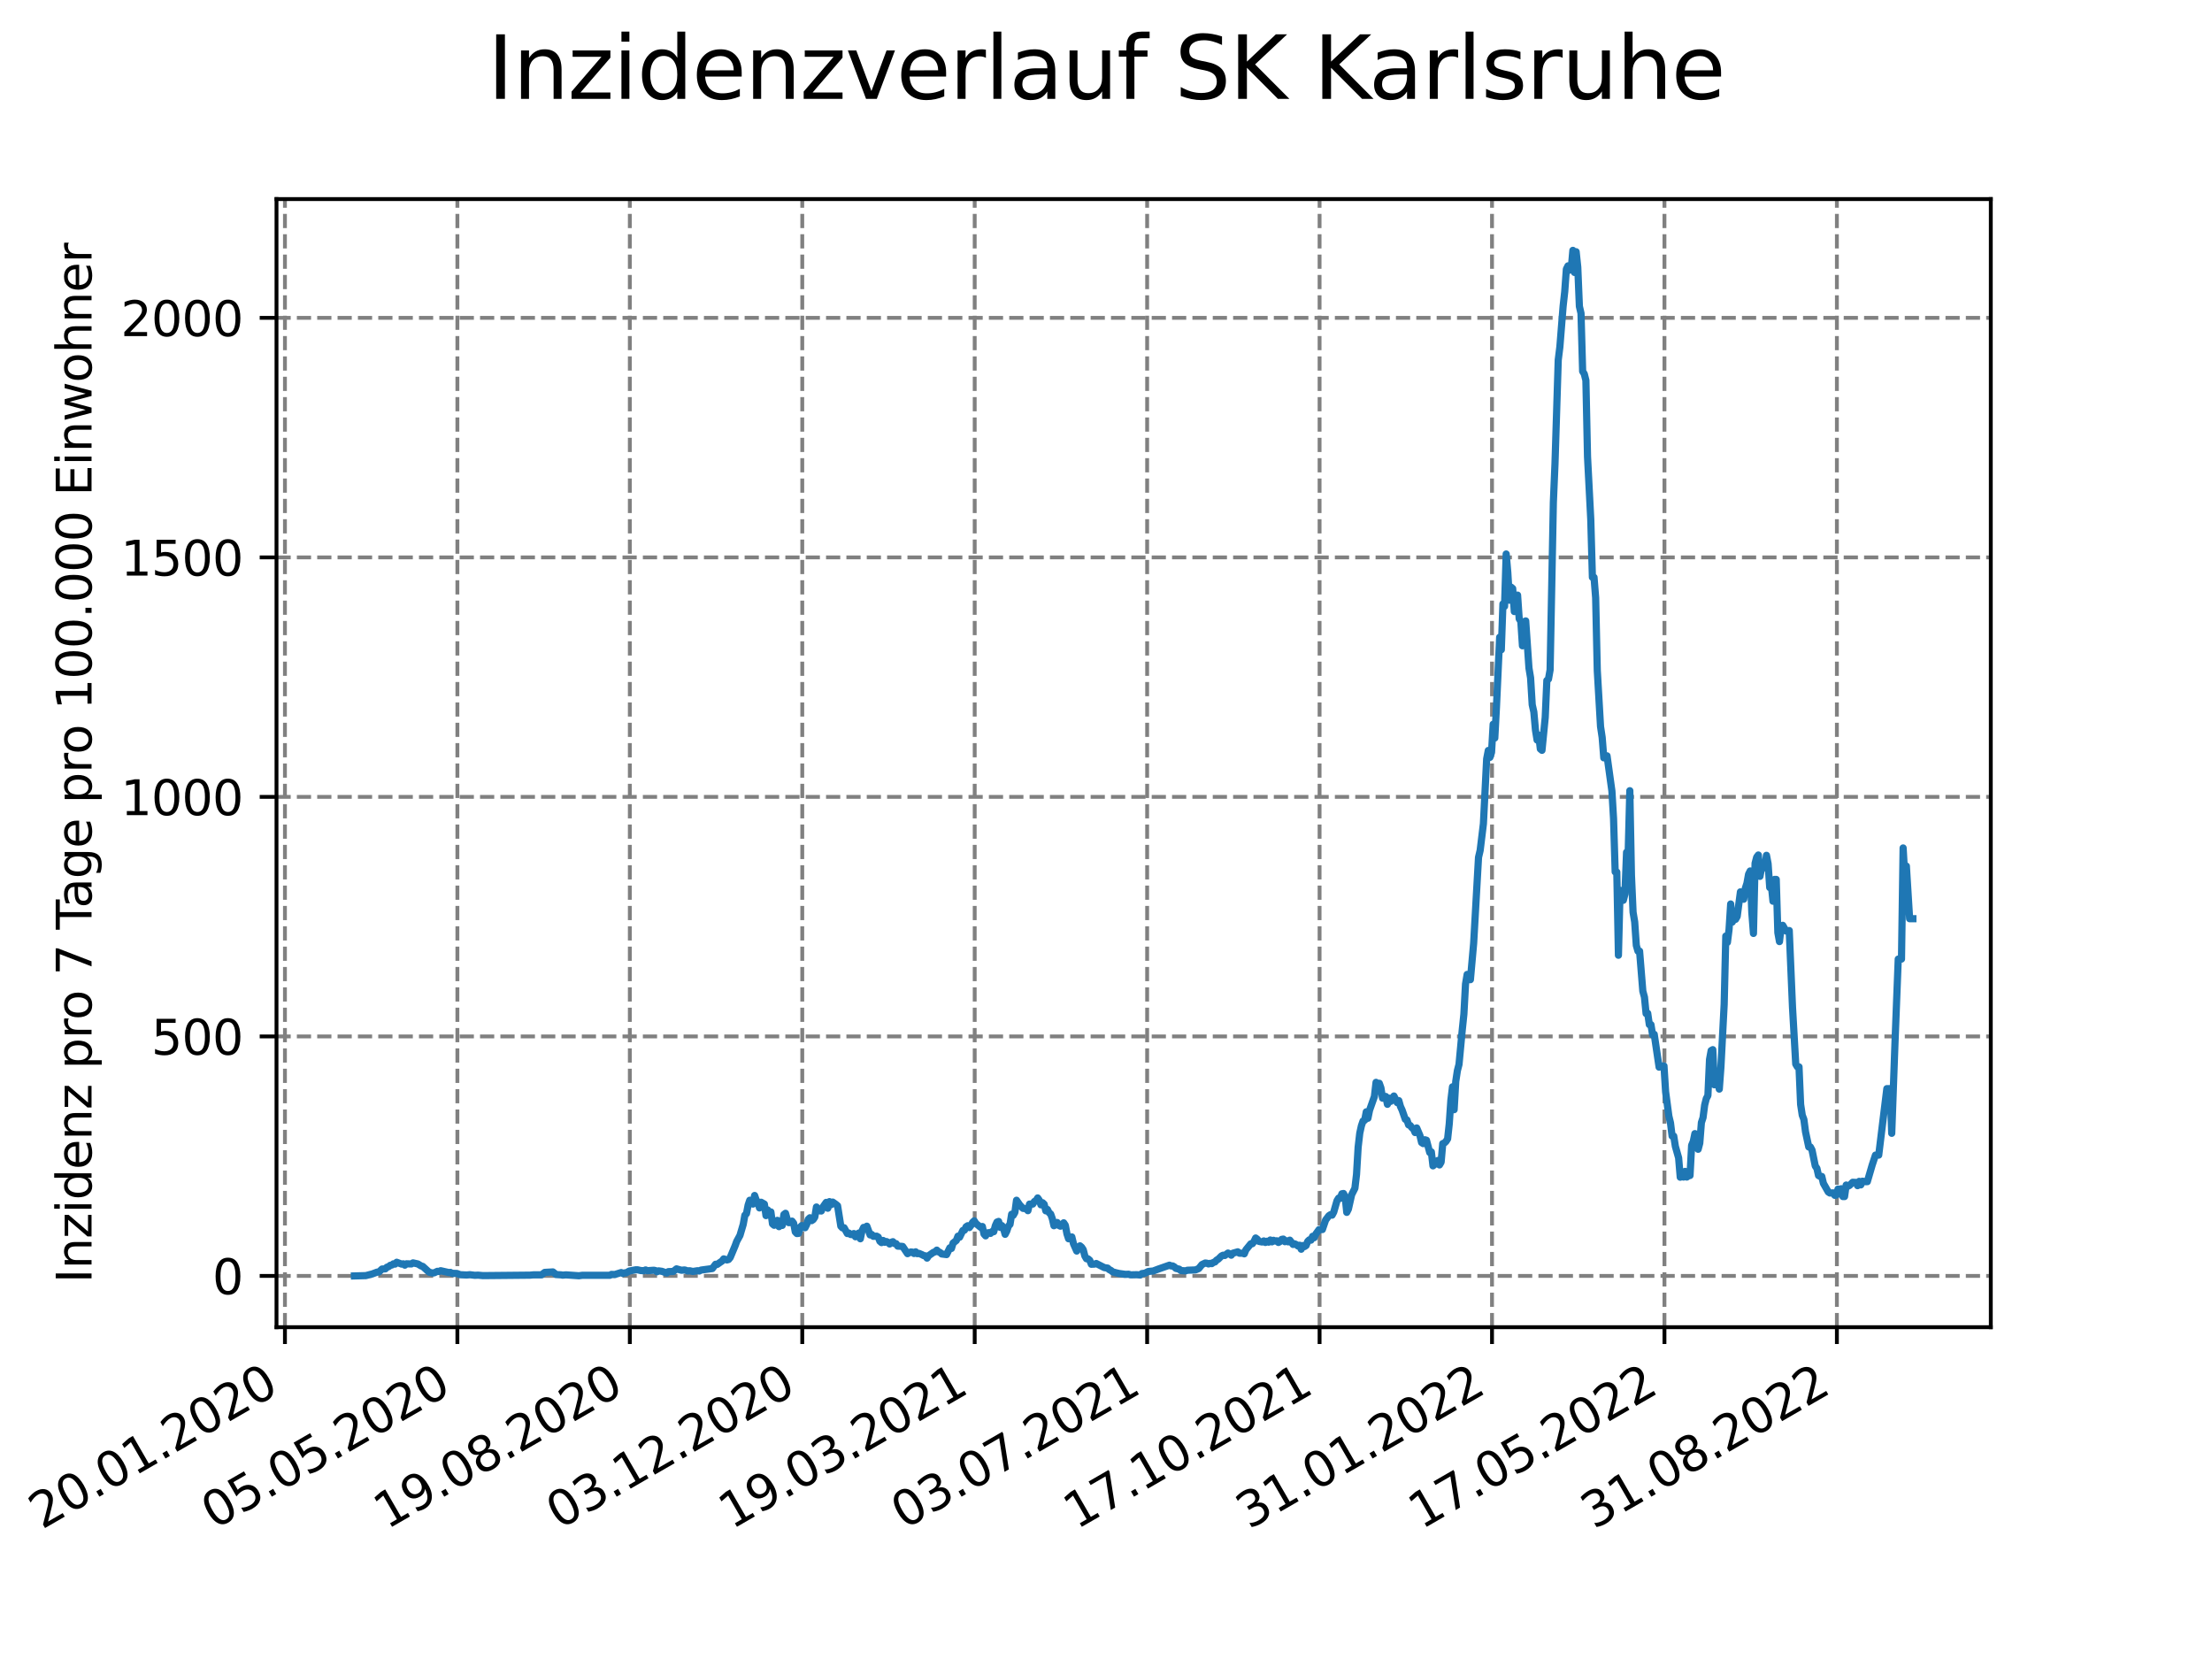 <?xml version="1.0" encoding="utf-8" standalone="no"?>
<!DOCTYPE svg PUBLIC "-//W3C//DTD SVG 1.1//EN"
  "http://www.w3.org/Graphics/SVG/1.1/DTD/svg11.dtd">
<svg xmlns:xlink="http://www.w3.org/1999/xlink" width="460.8pt" height="345.6pt" viewBox="0 0 460.8 345.6" xmlns="http://www.w3.org/2000/svg" version="1.1">
 <defs>
  <style type="text/css">*{stroke-linejoin: round; stroke-linecap: butt}</style>
 </defs>
 <g id="figure_1">
  <g id="patch_1">
   <path d="M 0 345.6 
L 460.8 345.6 
L 460.8 0 
L 0 0 
z
" style="fill: #ffffff"/>
  </g>
  <g id="axes_1">
   <g id="patch_2">
    <path d="M 57.6 276.48 
L 414.72 276.48 
L 414.72 41.472 
L 57.6 41.472 
z
" style="fill: #ffffff"/>
   </g>
   <g id="matplotlib.axis_1">
    <g id="xtick_1">
     <g id="line2d_1">
      <path d="M 59.359 276.48 
L 59.359 41.472 
" clip-path="url(#p38175cec5a)" style="fill: none; stroke-dasharray: 2.96,1.28; stroke-dashoffset: 0; stroke: #808080; stroke-width: 0.8"/>
     </g>
     <g id="line2d_2">
      <defs>
       <path id="mb3b20ec789" d="M 0 0 
L 0 3.5 
" style="stroke: #000000; stroke-width: 0.8"/>
      </defs>
      <g>
       <use xlink:href="#mb3b20ec789" x="59.359" y="276.48" style="stroke: #000000; stroke-width: 0.8"/>
      </g>
     </g>
     <g id="text_1">
      <!-- 20.01.2020 -->
      <g transform="translate(8.734 318.689) rotate(-30) scale(0.1 -0.1)">
       <defs>
        <path id="DejaVuSans-32" d="M 1228 531 
L 3431 531 
L 3431 0 
L 469 0 
L 469 531 
Q 828 903 1448 1529 
Q 2069 2156 2228 2338 
Q 2531 2678 2651 2914 
Q 2772 3150 2772 3378 
Q 2772 3750 2511 3984 
Q 2250 4219 1831 4219 
Q 1534 4219 1204 4116 
Q 875 4013 500 3803 
L 500 4441 
Q 881 4594 1212 4672 
Q 1544 4750 1819 4750 
Q 2544 4750 2975 4387 
Q 3406 4025 3406 3419 
Q 3406 3131 3298 2873 
Q 3191 2616 2906 2266 
Q 2828 2175 2409 1742 
Q 1991 1309 1228 531 
z
" transform="scale(0.016)"/>
        <path id="DejaVuSans-30" d="M 2034 4250 
Q 1547 4250 1301 3770 
Q 1056 3291 1056 2328 
Q 1056 1369 1301 889 
Q 1547 409 2034 409 
Q 2525 409 2770 889 
Q 3016 1369 3016 2328 
Q 3016 3291 2770 3770 
Q 2525 4250 2034 4250 
z
M 2034 4750 
Q 2819 4750 3233 4129 
Q 3647 3509 3647 2328 
Q 3647 1150 3233 529 
Q 2819 -91 2034 -91 
Q 1250 -91 836 529 
Q 422 1150 422 2328 
Q 422 3509 836 4129 
Q 1250 4750 2034 4750 
z
" transform="scale(0.016)"/>
        <path id="DejaVuSans-2e" d="M 684 794 
L 1344 794 
L 1344 0 
L 684 0 
L 684 794 
z
" transform="scale(0.016)"/>
        <path id="DejaVuSans-31" d="M 794 531 
L 1825 531 
L 1825 4091 
L 703 3866 
L 703 4441 
L 1819 4666 
L 2450 4666 
L 2450 531 
L 3481 531 
L 3481 0 
L 794 0 
L 794 531 
z
" transform="scale(0.016)"/>
       </defs>
       <use xlink:href="#DejaVuSans-32"/>
       <use xlink:href="#DejaVuSans-30" x="63.623"/>
       <use xlink:href="#DejaVuSans-2e" x="127.246"/>
       <use xlink:href="#DejaVuSans-30" x="159.033"/>
       <use xlink:href="#DejaVuSans-31" x="222.656"/>
       <use xlink:href="#DejaVuSans-2e" x="286.279"/>
       <use xlink:href="#DejaVuSans-32" x="318.066"/>
       <use xlink:href="#DejaVuSans-30" x="381.689"/>
       <use xlink:href="#DejaVuSans-32" x="445.312"/>
       <use xlink:href="#DejaVuSans-30" x="508.936"/>
      </g>
     </g>
    </g>
    <g id="xtick_2">
     <g id="line2d_3">
      <path d="M 95.282 276.48 
L 95.282 41.472 
" clip-path="url(#p38175cec5a)" style="fill: none; stroke-dasharray: 2.96,1.28; stroke-dashoffset: 0; stroke: #808080; stroke-width: 0.8"/>
     </g>
     <g id="line2d_4">
      <g>
       <use xlink:href="#mb3b20ec789" x="95.282" y="276.48" style="stroke: #000000; stroke-width: 0.8"/>
      </g>
     </g>
     <g id="text_2">
      <!-- 05.05.2020 -->
      <g transform="translate(44.656 318.689) rotate(-30) scale(0.1 -0.1)">
       <defs>
        <path id="DejaVuSans-35" d="M 691 4666 
L 3169 4666 
L 3169 4134 
L 1269 4134 
L 1269 2991 
Q 1406 3038 1543 3061 
Q 1681 3084 1819 3084 
Q 2600 3084 3056 2656 
Q 3513 2228 3513 1497 
Q 3513 744 3044 326 
Q 2575 -91 1722 -91 
Q 1428 -91 1123 -41 
Q 819 9 494 109 
L 494 744 
Q 775 591 1075 516 
Q 1375 441 1709 441 
Q 2250 441 2565 725 
Q 2881 1009 2881 1497 
Q 2881 1984 2565 2268 
Q 2250 2553 1709 2553 
Q 1456 2553 1204 2497 
Q 953 2441 691 2322 
L 691 4666 
z
" transform="scale(0.016)"/>
       </defs>
       <use xlink:href="#DejaVuSans-30"/>
       <use xlink:href="#DejaVuSans-35" x="63.623"/>
       <use xlink:href="#DejaVuSans-2e" x="127.246"/>
       <use xlink:href="#DejaVuSans-30" x="159.033"/>
       <use xlink:href="#DejaVuSans-35" x="222.656"/>
       <use xlink:href="#DejaVuSans-2e" x="286.279"/>
       <use xlink:href="#DejaVuSans-32" x="318.066"/>
       <use xlink:href="#DejaVuSans-30" x="381.689"/>
       <use xlink:href="#DejaVuSans-32" x="445.312"/>
       <use xlink:href="#DejaVuSans-30" x="508.936"/>
      </g>
     </g>
    </g>
    <g id="xtick_3">
     <g id="line2d_5">
      <path d="M 131.204 276.48 
L 131.204 41.472 
" clip-path="url(#p38175cec5a)" style="fill: none; stroke-dasharray: 2.96,1.28; stroke-dashoffset: 0; stroke: #808080; stroke-width: 0.8"/>
     </g>
     <g id="line2d_6">
      <g>
       <use xlink:href="#mb3b20ec789" x="131.204" y="276.48" style="stroke: #000000; stroke-width: 0.8"/>
      </g>
     </g>
     <g id="text_3">
      <!-- 19.08.2020 -->
      <g transform="translate(80.578 318.689) rotate(-30) scale(0.1 -0.1)">
       <defs>
        <path id="DejaVuSans-39" d="M 703 97 
L 703 672 
Q 941 559 1184 500 
Q 1428 441 1663 441 
Q 2288 441 2617 861 
Q 2947 1281 2994 2138 
Q 2813 1869 2534 1725 
Q 2256 1581 1919 1581 
Q 1219 1581 811 2004 
Q 403 2428 403 3163 
Q 403 3881 828 4315 
Q 1253 4750 1959 4750 
Q 2769 4750 3195 4129 
Q 3622 3509 3622 2328 
Q 3622 1225 3098 567 
Q 2575 -91 1691 -91 
Q 1453 -91 1209 -44 
Q 966 3 703 97 
z
M 1959 2075 
Q 2384 2075 2632 2365 
Q 2881 2656 2881 3163 
Q 2881 3666 2632 3958 
Q 2384 4250 1959 4250 
Q 1534 4250 1286 3958 
Q 1038 3666 1038 3163 
Q 1038 2656 1286 2365 
Q 1534 2075 1959 2075 
z
" transform="scale(0.016)"/>
        <path id="DejaVuSans-38" d="M 2034 2216 
Q 1584 2216 1326 1975 
Q 1069 1734 1069 1313 
Q 1069 891 1326 650 
Q 1584 409 2034 409 
Q 2484 409 2743 651 
Q 3003 894 3003 1313 
Q 3003 1734 2745 1975 
Q 2488 2216 2034 2216 
z
M 1403 2484 
Q 997 2584 770 2862 
Q 544 3141 544 3541 
Q 544 4100 942 4425 
Q 1341 4750 2034 4750 
Q 2731 4750 3128 4425 
Q 3525 4100 3525 3541 
Q 3525 3141 3298 2862 
Q 3072 2584 2669 2484 
Q 3125 2378 3379 2068 
Q 3634 1759 3634 1313 
Q 3634 634 3220 271 
Q 2806 -91 2034 -91 
Q 1263 -91 848 271 
Q 434 634 434 1313 
Q 434 1759 690 2068 
Q 947 2378 1403 2484 
z
M 1172 3481 
Q 1172 3119 1398 2916 
Q 1625 2713 2034 2713 
Q 2441 2713 2670 2916 
Q 2900 3119 2900 3481 
Q 2900 3844 2670 4047 
Q 2441 4250 2034 4250 
Q 1625 4250 1398 4047 
Q 1172 3844 1172 3481 
z
" transform="scale(0.016)"/>
       </defs>
       <use xlink:href="#DejaVuSans-31"/>
       <use xlink:href="#DejaVuSans-39" x="63.623"/>
       <use xlink:href="#DejaVuSans-2e" x="127.246"/>
       <use xlink:href="#DejaVuSans-30" x="159.033"/>
       <use xlink:href="#DejaVuSans-38" x="222.656"/>
       <use xlink:href="#DejaVuSans-2e" x="286.279"/>
       <use xlink:href="#DejaVuSans-32" x="318.066"/>
       <use xlink:href="#DejaVuSans-30" x="381.689"/>
       <use xlink:href="#DejaVuSans-32" x="445.312"/>
       <use xlink:href="#DejaVuSans-30" x="508.936"/>
      </g>
     </g>
    </g>
    <g id="xtick_4">
     <g id="line2d_7">
      <path d="M 167.126 276.48 
L 167.126 41.472 
" clip-path="url(#p38175cec5a)" style="fill: none; stroke-dasharray: 2.96,1.28; stroke-dashoffset: 0; stroke: #808080; stroke-width: 0.8"/>
     </g>
     <g id="line2d_8">
      <g>
       <use xlink:href="#mb3b20ec789" x="167.126" y="276.48" style="stroke: #000000; stroke-width: 0.8"/>
      </g>
     </g>
     <g id="text_4">
      <!-- 03.12.2020 -->
      <g transform="translate(116.501 318.689) rotate(-30) scale(0.1 -0.1)">
       <defs>
        <path id="DejaVuSans-33" d="M 2597 2516 
Q 3050 2419 3304 2112 
Q 3559 1806 3559 1356 
Q 3559 666 3084 287 
Q 2609 -91 1734 -91 
Q 1441 -91 1130 -33 
Q 819 25 488 141 
L 488 750 
Q 750 597 1062 519 
Q 1375 441 1716 441 
Q 2309 441 2620 675 
Q 2931 909 2931 1356 
Q 2931 1769 2642 2001 
Q 2353 2234 1838 2234 
L 1294 2234 
L 1294 2753 
L 1863 2753 
Q 2328 2753 2575 2939 
Q 2822 3125 2822 3475 
Q 2822 3834 2567 4026 
Q 2313 4219 1838 4219 
Q 1578 4219 1281 4162 
Q 984 4106 628 3988 
L 628 4550 
Q 988 4650 1302 4700 
Q 1616 4750 1894 4750 
Q 2613 4750 3031 4423 
Q 3450 4097 3450 3541 
Q 3450 3153 3228 2886 
Q 3006 2619 2597 2516 
z
" transform="scale(0.016)"/>
       </defs>
       <use xlink:href="#DejaVuSans-30"/>
       <use xlink:href="#DejaVuSans-33" x="63.623"/>
       <use xlink:href="#DejaVuSans-2e" x="127.246"/>
       <use xlink:href="#DejaVuSans-31" x="159.033"/>
       <use xlink:href="#DejaVuSans-32" x="222.656"/>
       <use xlink:href="#DejaVuSans-2e" x="286.279"/>
       <use xlink:href="#DejaVuSans-32" x="318.066"/>
       <use xlink:href="#DejaVuSans-30" x="381.689"/>
       <use xlink:href="#DejaVuSans-32" x="445.312"/>
       <use xlink:href="#DejaVuSans-30" x="508.936"/>
      </g>
     </g>
    </g>
    <g id="xtick_5">
     <g id="line2d_9">
      <path d="M 203.048 276.48 
L 203.048 41.472 
" clip-path="url(#p38175cec5a)" style="fill: none; stroke-dasharray: 2.96,1.28; stroke-dashoffset: 0; stroke: #808080; stroke-width: 0.8"/>
     </g>
     <g id="line2d_10">
      <g>
       <use xlink:href="#mb3b20ec789" x="203.048" y="276.48" style="stroke: #000000; stroke-width: 0.8"/>
      </g>
     </g>
     <g id="text_5">
      <!-- 19.03.2021 -->
      <g transform="translate(152.423 318.689) rotate(-30) scale(0.1 -0.1)">
       <use xlink:href="#DejaVuSans-31"/>
       <use xlink:href="#DejaVuSans-39" x="63.623"/>
       <use xlink:href="#DejaVuSans-2e" x="127.246"/>
       <use xlink:href="#DejaVuSans-30" x="159.033"/>
       <use xlink:href="#DejaVuSans-33" x="222.656"/>
       <use xlink:href="#DejaVuSans-2e" x="286.279"/>
       <use xlink:href="#DejaVuSans-32" x="318.066"/>
       <use xlink:href="#DejaVuSans-30" x="381.689"/>
       <use xlink:href="#DejaVuSans-32" x="445.312"/>
       <use xlink:href="#DejaVuSans-31" x="508.936"/>
      </g>
     </g>
    </g>
    <g id="xtick_6">
     <g id="line2d_11">
      <path d="M 238.97 276.48 
L 238.97 41.472 
" clip-path="url(#p38175cec5a)" style="fill: none; stroke-dasharray: 2.96,1.28; stroke-dashoffset: 0; stroke: #808080; stroke-width: 0.8"/>
     </g>
     <g id="line2d_12">
      <g>
       <use xlink:href="#mb3b20ec789" x="238.97" y="276.48" style="stroke: #000000; stroke-width: 0.8"/>
      </g>
     </g>
     <g id="text_6">
      <!-- 03.07.2021 -->
      <g transform="translate(188.345 318.689) rotate(-30) scale(0.1 -0.1)">
       <defs>
        <path id="DejaVuSans-37" d="M 525 4666 
L 3525 4666 
L 3525 4397 
L 1831 0 
L 1172 0 
L 2766 4134 
L 525 4134 
L 525 4666 
z
" transform="scale(0.016)"/>
       </defs>
       <use xlink:href="#DejaVuSans-30"/>
       <use xlink:href="#DejaVuSans-33" x="63.623"/>
       <use xlink:href="#DejaVuSans-2e" x="127.246"/>
       <use xlink:href="#DejaVuSans-30" x="159.033"/>
       <use xlink:href="#DejaVuSans-37" x="222.656"/>
       <use xlink:href="#DejaVuSans-2e" x="286.279"/>
       <use xlink:href="#DejaVuSans-32" x="318.066"/>
       <use xlink:href="#DejaVuSans-30" x="381.689"/>
       <use xlink:href="#DejaVuSans-32" x="445.312"/>
       <use xlink:href="#DejaVuSans-31" x="508.936"/>
      </g>
     </g>
    </g>
    <g id="xtick_7">
     <g id="line2d_13">
      <path d="M 274.892 276.48 
L 274.892 41.472 
" clip-path="url(#p38175cec5a)" style="fill: none; stroke-dasharray: 2.96,1.28; stroke-dashoffset: 0; stroke: #808080; stroke-width: 0.8"/>
     </g>
     <g id="line2d_14">
      <g>
       <use xlink:href="#mb3b20ec789" x="274.892" y="276.48" style="stroke: #000000; stroke-width: 0.8"/>
      </g>
     </g>
     <g id="text_7">
      <!-- 17.10.2021 -->
      <g transform="translate(224.267 318.689) rotate(-30) scale(0.1 -0.1)">
       <use xlink:href="#DejaVuSans-31"/>
       <use xlink:href="#DejaVuSans-37" x="63.623"/>
       <use xlink:href="#DejaVuSans-2e" x="127.246"/>
       <use xlink:href="#DejaVuSans-31" x="159.033"/>
       <use xlink:href="#DejaVuSans-30" x="222.656"/>
       <use xlink:href="#DejaVuSans-2e" x="286.279"/>
       <use xlink:href="#DejaVuSans-32" x="318.066"/>
       <use xlink:href="#DejaVuSans-30" x="381.689"/>
       <use xlink:href="#DejaVuSans-32" x="445.312"/>
       <use xlink:href="#DejaVuSans-31" x="508.936"/>
      </g>
     </g>
    </g>
    <g id="xtick_8">
     <g id="line2d_15">
      <path d="M 310.814 276.48 
L 310.814 41.472 
" clip-path="url(#p38175cec5a)" style="fill: none; stroke-dasharray: 2.96,1.28; stroke-dashoffset: 0; stroke: #808080; stroke-width: 0.8"/>
     </g>
     <g id="line2d_16">
      <g>
       <use xlink:href="#mb3b20ec789" x="310.814" y="276.48" style="stroke: #000000; stroke-width: 0.8"/>
      </g>
     </g>
     <g id="text_8">
      <!-- 31.01.2022 -->
      <g transform="translate(260.189 318.689) rotate(-30) scale(0.1 -0.1)">
       <use xlink:href="#DejaVuSans-33"/>
       <use xlink:href="#DejaVuSans-31" x="63.623"/>
       <use xlink:href="#DejaVuSans-2e" x="127.246"/>
       <use xlink:href="#DejaVuSans-30" x="159.033"/>
       <use xlink:href="#DejaVuSans-31" x="222.656"/>
       <use xlink:href="#DejaVuSans-2e" x="286.279"/>
       <use xlink:href="#DejaVuSans-32" x="318.066"/>
       <use xlink:href="#DejaVuSans-30" x="381.689"/>
       <use xlink:href="#DejaVuSans-32" x="445.312"/>
       <use xlink:href="#DejaVuSans-32" x="508.936"/>
      </g>
     </g>
    </g>
    <g id="xtick_9">
     <g id="line2d_17">
      <path d="M 346.736 276.48 
L 346.736 41.472 
" clip-path="url(#p38175cec5a)" style="fill: none; stroke-dasharray: 2.96,1.28; stroke-dashoffset: 0; stroke: #808080; stroke-width: 0.8"/>
     </g>
     <g id="line2d_18">
      <g>
       <use xlink:href="#mb3b20ec789" x="346.736" y="276.48" style="stroke: #000000; stroke-width: 0.8"/>
      </g>
     </g>
     <g id="text_9">
      <!-- 17.05.2022 -->
      <g transform="translate(296.111 318.689) rotate(-30) scale(0.1 -0.1)">
       <use xlink:href="#DejaVuSans-31"/>
       <use xlink:href="#DejaVuSans-37" x="63.623"/>
       <use xlink:href="#DejaVuSans-2e" x="127.246"/>
       <use xlink:href="#DejaVuSans-30" x="159.033"/>
       <use xlink:href="#DejaVuSans-35" x="222.656"/>
       <use xlink:href="#DejaVuSans-2e" x="286.279"/>
       <use xlink:href="#DejaVuSans-32" x="318.066"/>
       <use xlink:href="#DejaVuSans-30" x="381.689"/>
       <use xlink:href="#DejaVuSans-32" x="445.312"/>
       <use xlink:href="#DejaVuSans-32" x="508.936"/>
      </g>
     </g>
    </g>
    <g id="xtick_10">
     <g id="line2d_19">
      <path d="M 382.658 276.48 
L 382.658 41.472 
" clip-path="url(#p38175cec5a)" style="fill: none; stroke-dasharray: 2.96,1.28; stroke-dashoffset: 0; stroke: #808080; stroke-width: 0.8"/>
     </g>
     <g id="line2d_20">
      <g>
       <use xlink:href="#mb3b20ec789" x="382.658" y="276.48" style="stroke: #000000; stroke-width: 0.8"/>
      </g>
     </g>
     <g id="text_10">
      <!-- 31.08.2022 -->
      <g transform="translate(332.033 318.689) rotate(-30) scale(0.1 -0.1)">
       <use xlink:href="#DejaVuSans-33"/>
       <use xlink:href="#DejaVuSans-31" x="63.623"/>
       <use xlink:href="#DejaVuSans-2e" x="127.246"/>
       <use xlink:href="#DejaVuSans-30" x="159.033"/>
       <use xlink:href="#DejaVuSans-38" x="222.656"/>
       <use xlink:href="#DejaVuSans-2e" x="286.279"/>
       <use xlink:href="#DejaVuSans-32" x="318.066"/>
       <use xlink:href="#DejaVuSans-30" x="381.689"/>
       <use xlink:href="#DejaVuSans-32" x="445.312"/>
       <use xlink:href="#DejaVuSans-32" x="508.936"/>
      </g>
     </g>
    </g>
   </g>
   <g id="matplotlib.axis_2">
    <g id="ytick_1">
     <g id="line2d_21">
      <path d="M 57.6 265.798 
L 414.72 265.798 
" clip-path="url(#p38175cec5a)" style="fill: none; stroke-dasharray: 2.96,1.28; stroke-dashoffset: 0; stroke: #808080; stroke-width: 0.8"/>
     </g>
     <g id="line2d_22">
      <defs>
       <path id="m859f438513" d="M 0 0 
L -3.5 0 
" style="stroke: #000000; stroke-width: 0.8"/>
      </defs>
      <g>
       <use xlink:href="#m859f438513" x="57.6" y="265.798" style="stroke: #000000; stroke-width: 0.8"/>
      </g>
     </g>
     <g id="text_11">
      <!-- 0 -->
      <g transform="translate(44.237 269.597) scale(0.1 -0.1)">
       <use xlink:href="#DejaVuSans-30"/>
      </g>
     </g>
    </g>
    <g id="ytick_2">
     <g id="line2d_23">
      <path d="M 57.6 215.903 
L 414.72 215.903 
" clip-path="url(#p38175cec5a)" style="fill: none; stroke-dasharray: 2.96,1.28; stroke-dashoffset: 0; stroke: #808080; stroke-width: 0.8"/>
     </g>
     <g id="line2d_24">
      <g>
       <use xlink:href="#m859f438513" x="57.6" y="215.903" style="stroke: #000000; stroke-width: 0.8"/>
      </g>
     </g>
     <g id="text_12">
      <!-- 500 -->
      <g transform="translate(31.512 219.702) scale(0.1 -0.1)">
       <use xlink:href="#DejaVuSans-35"/>
       <use xlink:href="#DejaVuSans-30" x="63.623"/>
       <use xlink:href="#DejaVuSans-30" x="127.246"/>
      </g>
     </g>
    </g>
    <g id="ytick_3">
     <g id="line2d_25">
      <path d="M 57.6 166.008 
L 414.72 166.008 
" clip-path="url(#p38175cec5a)" style="fill: none; stroke-dasharray: 2.96,1.28; stroke-dashoffset: 0; stroke: #808080; stroke-width: 0.8"/>
     </g>
     <g id="line2d_26">
      <g>
       <use xlink:href="#m859f438513" x="57.6" y="166.008" style="stroke: #000000; stroke-width: 0.8"/>
      </g>
     </g>
     <g id="text_13">
      <!-- 1000 -->
      <g transform="translate(25.15 169.807) scale(0.1 -0.1)">
       <use xlink:href="#DejaVuSans-31"/>
       <use xlink:href="#DejaVuSans-30" x="63.623"/>
       <use xlink:href="#DejaVuSans-30" x="127.246"/>
       <use xlink:href="#DejaVuSans-30" x="190.869"/>
      </g>
     </g>
    </g>
    <g id="ytick_4">
     <g id="line2d_27">
      <path d="M 57.6 116.113 
L 414.72 116.113 
" clip-path="url(#p38175cec5a)" style="fill: none; stroke-dasharray: 2.96,1.28; stroke-dashoffset: 0; stroke: #808080; stroke-width: 0.8"/>
     </g>
     <g id="line2d_28">
      <g>
       <use xlink:href="#m859f438513" x="57.6" y="116.113" style="stroke: #000000; stroke-width: 0.8"/>
      </g>
     </g>
     <g id="text_14">
      <!-- 1500 -->
      <g transform="translate(25.15 119.912) scale(0.1 -0.1)">
       <use xlink:href="#DejaVuSans-31"/>
       <use xlink:href="#DejaVuSans-35" x="63.623"/>
       <use xlink:href="#DejaVuSans-30" x="127.246"/>
       <use xlink:href="#DejaVuSans-30" x="190.869"/>
      </g>
     </g>
    </g>
    <g id="ytick_5">
     <g id="line2d_29">
      <path d="M 57.6 66.218 
L 414.72 66.218 
" clip-path="url(#p38175cec5a)" style="fill: none; stroke-dasharray: 2.96,1.28; stroke-dashoffset: 0; stroke: #808080; stroke-width: 0.8"/>
     </g>
     <g id="line2d_30">
      <g>
       <use xlink:href="#m859f438513" x="57.6" y="66.218" style="stroke: #000000; stroke-width: 0.8"/>
      </g>
     </g>
     <g id="text_15">
      <!-- 2000 -->
      <g transform="translate(25.15 70.017) scale(0.1 -0.1)">
       <use xlink:href="#DejaVuSans-32"/>
       <use xlink:href="#DejaVuSans-30" x="63.623"/>
       <use xlink:href="#DejaVuSans-30" x="127.246"/>
       <use xlink:href="#DejaVuSans-30" x="190.869"/>
      </g>
     </g>
    </g>
    <g id="text_16">
     <!-- Inzidenz pro 7 Tage pro 100.000 Einwohner -->
     <g transform="translate(19.07 267.301) rotate(-90) scale(0.1 -0.1)">
      <defs>
       <path id="DejaVuSans-49" d="M 628 4666 
L 1259 4666 
L 1259 0 
L 628 0 
L 628 4666 
z
" transform="scale(0.016)"/>
       <path id="DejaVuSans-6e" d="M 3513 2113 
L 3513 0 
L 2938 0 
L 2938 2094 
Q 2938 2591 2744 2837 
Q 2550 3084 2163 3084 
Q 1697 3084 1428 2787 
Q 1159 2491 1159 1978 
L 1159 0 
L 581 0 
L 581 3500 
L 1159 3500 
L 1159 2956 
Q 1366 3272 1645 3428 
Q 1925 3584 2291 3584 
Q 2894 3584 3203 3211 
Q 3513 2838 3513 2113 
z
" transform="scale(0.016)"/>
       <path id="DejaVuSans-7a" d="M 353 3500 
L 3084 3500 
L 3084 2975 
L 922 459 
L 3084 459 
L 3084 0 
L 275 0 
L 275 525 
L 2438 3041 
L 353 3041 
L 353 3500 
z
" transform="scale(0.016)"/>
       <path id="DejaVuSans-69" d="M 603 3500 
L 1178 3500 
L 1178 0 
L 603 0 
L 603 3500 
z
M 603 4863 
L 1178 4863 
L 1178 4134 
L 603 4134 
L 603 4863 
z
" transform="scale(0.016)"/>
       <path id="DejaVuSans-64" d="M 2906 2969 
L 2906 4863 
L 3481 4863 
L 3481 0 
L 2906 0 
L 2906 525 
Q 2725 213 2448 61 
Q 2172 -91 1784 -91 
Q 1150 -91 751 415 
Q 353 922 353 1747 
Q 353 2572 751 3078 
Q 1150 3584 1784 3584 
Q 2172 3584 2448 3432 
Q 2725 3281 2906 2969 
z
M 947 1747 
Q 947 1113 1208 752 
Q 1469 391 1925 391 
Q 2381 391 2643 752 
Q 2906 1113 2906 1747 
Q 2906 2381 2643 2742 
Q 2381 3103 1925 3103 
Q 1469 3103 1208 2742 
Q 947 2381 947 1747 
z
" transform="scale(0.016)"/>
       <path id="DejaVuSans-65" d="M 3597 1894 
L 3597 1613 
L 953 1613 
Q 991 1019 1311 708 
Q 1631 397 2203 397 
Q 2534 397 2845 478 
Q 3156 559 3463 722 
L 3463 178 
Q 3153 47 2828 -22 
Q 2503 -91 2169 -91 
Q 1331 -91 842 396 
Q 353 884 353 1716 
Q 353 2575 817 3079 
Q 1281 3584 2069 3584 
Q 2775 3584 3186 3129 
Q 3597 2675 3597 1894 
z
M 3022 2063 
Q 3016 2534 2758 2815 
Q 2500 3097 2075 3097 
Q 1594 3097 1305 2825 
Q 1016 2553 972 2059 
L 3022 2063 
z
" transform="scale(0.016)"/>
       <path id="DejaVuSans-20" transform="scale(0.016)"/>
       <path id="DejaVuSans-70" d="M 1159 525 
L 1159 -1331 
L 581 -1331 
L 581 3500 
L 1159 3500 
L 1159 2969 
Q 1341 3281 1617 3432 
Q 1894 3584 2278 3584 
Q 2916 3584 3314 3078 
Q 3713 2572 3713 1747 
Q 3713 922 3314 415 
Q 2916 -91 2278 -91 
Q 1894 -91 1617 61 
Q 1341 213 1159 525 
z
M 3116 1747 
Q 3116 2381 2855 2742 
Q 2594 3103 2138 3103 
Q 1681 3103 1420 2742 
Q 1159 2381 1159 1747 
Q 1159 1113 1420 752 
Q 1681 391 2138 391 
Q 2594 391 2855 752 
Q 3116 1113 3116 1747 
z
" transform="scale(0.016)"/>
       <path id="DejaVuSans-72" d="M 2631 2963 
Q 2534 3019 2420 3045 
Q 2306 3072 2169 3072 
Q 1681 3072 1420 2755 
Q 1159 2438 1159 1844 
L 1159 0 
L 581 0 
L 581 3500 
L 1159 3500 
L 1159 2956 
Q 1341 3275 1631 3429 
Q 1922 3584 2338 3584 
Q 2397 3584 2469 3576 
Q 2541 3569 2628 3553 
L 2631 2963 
z
" transform="scale(0.016)"/>
       <path id="DejaVuSans-6f" d="M 1959 3097 
Q 1497 3097 1228 2736 
Q 959 2375 959 1747 
Q 959 1119 1226 758 
Q 1494 397 1959 397 
Q 2419 397 2687 759 
Q 2956 1122 2956 1747 
Q 2956 2369 2687 2733 
Q 2419 3097 1959 3097 
z
M 1959 3584 
Q 2709 3584 3137 3096 
Q 3566 2609 3566 1747 
Q 3566 888 3137 398 
Q 2709 -91 1959 -91 
Q 1206 -91 779 398 
Q 353 888 353 1747 
Q 353 2609 779 3096 
Q 1206 3584 1959 3584 
z
" transform="scale(0.016)"/>
       <path id="DejaVuSans-54" d="M -19 4666 
L 3928 4666 
L 3928 4134 
L 2272 4134 
L 2272 0 
L 1638 0 
L 1638 4134 
L -19 4134 
L -19 4666 
z
" transform="scale(0.016)"/>
       <path id="DejaVuSans-61" d="M 2194 1759 
Q 1497 1759 1228 1600 
Q 959 1441 959 1056 
Q 959 750 1161 570 
Q 1363 391 1709 391 
Q 2188 391 2477 730 
Q 2766 1069 2766 1631 
L 2766 1759 
L 2194 1759 
z
M 3341 1997 
L 3341 0 
L 2766 0 
L 2766 531 
Q 2569 213 2275 61 
Q 1981 -91 1556 -91 
Q 1019 -91 701 211 
Q 384 513 384 1019 
Q 384 1609 779 1909 
Q 1175 2209 1959 2209 
L 2766 2209 
L 2766 2266 
Q 2766 2663 2505 2880 
Q 2244 3097 1772 3097 
Q 1472 3097 1187 3025 
Q 903 2953 641 2809 
L 641 3341 
Q 956 3463 1253 3523 
Q 1550 3584 1831 3584 
Q 2591 3584 2966 3190 
Q 3341 2797 3341 1997 
z
" transform="scale(0.016)"/>
       <path id="DejaVuSans-67" d="M 2906 1791 
Q 2906 2416 2648 2759 
Q 2391 3103 1925 3103 
Q 1463 3103 1205 2759 
Q 947 2416 947 1791 
Q 947 1169 1205 825 
Q 1463 481 1925 481 
Q 2391 481 2648 825 
Q 2906 1169 2906 1791 
z
M 3481 434 
Q 3481 -459 3084 -895 
Q 2688 -1331 1869 -1331 
Q 1566 -1331 1297 -1286 
Q 1028 -1241 775 -1147 
L 775 -588 
Q 1028 -725 1275 -790 
Q 1522 -856 1778 -856 
Q 2344 -856 2625 -561 
Q 2906 -266 2906 331 
L 2906 616 
Q 2728 306 2450 153 
Q 2172 0 1784 0 
Q 1141 0 747 490 
Q 353 981 353 1791 
Q 353 2603 747 3093 
Q 1141 3584 1784 3584 
Q 2172 3584 2450 3431 
Q 2728 3278 2906 2969 
L 2906 3500 
L 3481 3500 
L 3481 434 
z
" transform="scale(0.016)"/>
       <path id="DejaVuSans-45" d="M 628 4666 
L 3578 4666 
L 3578 4134 
L 1259 4134 
L 1259 2753 
L 3481 2753 
L 3481 2222 
L 1259 2222 
L 1259 531 
L 3634 531 
L 3634 0 
L 628 0 
L 628 4666 
z
" transform="scale(0.016)"/>
       <path id="DejaVuSans-77" d="M 269 3500 
L 844 3500 
L 1563 769 
L 2278 3500 
L 2956 3500 
L 3675 769 
L 4391 3500 
L 4966 3500 
L 4050 0 
L 3372 0 
L 2619 2869 
L 1863 0 
L 1184 0 
L 269 3500 
z
" transform="scale(0.016)"/>
       <path id="DejaVuSans-68" d="M 3513 2113 
L 3513 0 
L 2938 0 
L 2938 2094 
Q 2938 2591 2744 2837 
Q 2550 3084 2163 3084 
Q 1697 3084 1428 2787 
Q 1159 2491 1159 1978 
L 1159 0 
L 581 0 
L 581 4863 
L 1159 4863 
L 1159 2956 
Q 1366 3272 1645 3428 
Q 1925 3584 2291 3584 
Q 2894 3584 3203 3211 
Q 3513 2838 3513 2113 
z
" transform="scale(0.016)"/>
      </defs>
      <use xlink:href="#DejaVuSans-49"/>
      <use xlink:href="#DejaVuSans-6e" x="29.492"/>
      <use xlink:href="#DejaVuSans-7a" x="92.871"/>
      <use xlink:href="#DejaVuSans-69" x="145.361"/>
      <use xlink:href="#DejaVuSans-64" x="173.145"/>
      <use xlink:href="#DejaVuSans-65" x="236.621"/>
      <use xlink:href="#DejaVuSans-6e" x="298.145"/>
      <use xlink:href="#DejaVuSans-7a" x="361.523"/>
      <use xlink:href="#DejaVuSans-20" x="414.014"/>
      <use xlink:href="#DejaVuSans-70" x="445.801"/>
      <use xlink:href="#DejaVuSans-72" x="509.277"/>
      <use xlink:href="#DejaVuSans-6f" x="548.141"/>
      <use xlink:href="#DejaVuSans-20" x="609.322"/>
      <use xlink:href="#DejaVuSans-37" x="641.109"/>
      <use xlink:href="#DejaVuSans-20" x="704.732"/>
      <use xlink:href="#DejaVuSans-54" x="736.52"/>
      <use xlink:href="#DejaVuSans-61" x="781.104"/>
      <use xlink:href="#DejaVuSans-67" x="842.383"/>
      <use xlink:href="#DejaVuSans-65" x="905.859"/>
      <use xlink:href="#DejaVuSans-20" x="967.383"/>
      <use xlink:href="#DejaVuSans-70" x="999.17"/>
      <use xlink:href="#DejaVuSans-72" x="1062.646"/>
      <use xlink:href="#DejaVuSans-6f" x="1101.51"/>
      <use xlink:href="#DejaVuSans-20" x="1162.691"/>
      <use xlink:href="#DejaVuSans-31" x="1194.479"/>
      <use xlink:href="#DejaVuSans-30" x="1258.102"/>
      <use xlink:href="#DejaVuSans-30" x="1321.725"/>
      <use xlink:href="#DejaVuSans-2e" x="1385.348"/>
      <use xlink:href="#DejaVuSans-30" x="1417.135"/>
      <use xlink:href="#DejaVuSans-30" x="1480.758"/>
      <use xlink:href="#DejaVuSans-30" x="1544.381"/>
      <use xlink:href="#DejaVuSans-20" x="1608.004"/>
      <use xlink:href="#DejaVuSans-45" x="1639.791"/>
      <use xlink:href="#DejaVuSans-69" x="1702.975"/>
      <use xlink:href="#DejaVuSans-6e" x="1730.758"/>
      <use xlink:href="#DejaVuSans-77" x="1794.137"/>
      <use xlink:href="#DejaVuSans-6f" x="1875.924"/>
      <use xlink:href="#DejaVuSans-68" x="1937.105"/>
      <use xlink:href="#DejaVuSans-6e" x="2000.484"/>
      <use xlink:href="#DejaVuSans-65" x="2063.863"/>
      <use xlink:href="#DejaVuSans-72" x="2125.387"/>
     </g>
    </g>
   </g>
   <g id="line2d_31">
    <path d="M 73.833 265.798 
L 76.205 265.734 
L 77.56 265.382 
L 78.577 264.998 
L 78.916 264.998 
L 79.594 264.359 
L 80.272 264.327 
L 80.61 263.975 
L 80.949 263.879 
L 81.288 263.591 
L 81.627 263.527 
L 81.966 263.272 
L 82.305 263.336 
L 82.644 262.952 
L 83.66 263.336 
L 83.999 263.272 
L 84.338 263.559 
L 84.677 263.272 
L 85.694 263.304 
L 86.033 263.08 
L 87.049 263.304 
L 87.727 263.719 
L 88.066 263.815 
L 89.083 264.743 
L 89.422 265.03 
L 90.099 265.19 
L 90.438 265.158 
L 91.116 264.838 
L 91.455 264.87 
L 91.794 264.711 
L 93.488 265.094 
L 93.827 265.062 
L 94.166 265.254 
L 95.183 265.286 
L 95.86 265.542 
L 96.538 265.574 
L 97.216 265.606 
L 97.894 265.542 
L 98.91 265.67 
L 99.588 265.638 
L 100.605 265.734 
L 110.433 265.638 
L 111.11 265.574 
L 112.805 265.574 
L 113.483 265.062 
L 115.177 264.966 
L 115.855 265.51 
L 116.871 265.574 
L 117.21 265.638 
L 117.888 265.574 
L 120.599 265.766 
L 121.277 265.67 
L 127.038 265.67 
L 127.377 265.478 
L 128.055 265.51 
L 129.41 265.094 
L 129.749 265.286 
L 130.088 265.158 
L 130.427 265.158 
L 131.105 264.775 
L 131.783 264.647 
L 132.46 264.519 
L 132.799 264.519 
L 133.477 264.679 
L 134.155 264.711 
L 134.494 264.551 
L 134.833 264.711 
L 136.188 264.615 
L 136.527 264.679 
L 136.866 264.934 
L 137.205 264.743 
L 137.883 264.838 
L 138.899 265.19 
L 139.238 264.902 
L 140.255 264.87 
L 140.933 264.327 
L 141.949 264.615 
L 142.627 264.551 
L 143.305 264.775 
L 143.644 264.711 
L 144.321 264.87 
L 145.338 264.711 
L 145.677 264.775 
L 146.016 264.583 
L 148.388 264.263 
L 149.066 263.368 
L 149.405 263.399 
L 150.082 262.92 
L 150.421 262.696 
L 150.76 262.248 
L 151.438 262.472 
L 151.777 262.376 
L 152.116 261.96 
L 153.132 259.53 
L 153.471 258.603 
L 154.149 257.356 
L 154.827 255.053 
L 155.166 253.167 
L 155.505 252.815 
L 155.844 251.056 
L 156.182 250.033 
L 156.521 250.225 
L 156.86 250.832 
L 157.199 249.041 
L 157.538 250.033 
L 157.877 250.385 
L 158.216 251.632 
L 158.555 250.448 
L 159.232 250.832 
L 159.571 253.231 
L 159.91 252.047 
L 160.249 252.847 
L 160.588 252.463 
L 160.927 254.957 
L 161.266 255.245 
L 161.944 254.222 
L 162.282 255.533 
L 162.621 255.117 
L 162.96 255.277 
L 163.299 253.007 
L 163.638 252.751 
L 163.977 253.966 
L 164.316 254.702 
L 164.655 254.67 
L 164.994 254.382 
L 165.332 254.829 
L 165.671 256.62 
L 166.01 256.972 
L 166.349 256.94 
L 166.688 255.661 
L 167.027 255.309 
L 167.366 255.725 
L 167.705 255.757 
L 168.044 255.085 
L 168.382 253.998 
L 168.721 253.678 
L 169.06 254.286 
L 169.399 254.062 
L 169.738 253.55 
L 170.077 251.44 
L 170.416 252.207 
L 171.094 252.271 
L 171.432 251.44 
L 172.11 250.48 
L 172.449 251.696 
L 172.788 250.321 
L 173.127 250.96 
L 173.466 250.417 
L 174.144 250.896 
L 174.482 251.184 
L 175.16 255.437 
L 175.499 255.789 
L 175.838 255.757 
L 176.516 256.972 
L 176.855 256.876 
L 177.194 257.164 
L 177.532 257.196 
L 177.871 256.972 
L 178.21 257.643 
L 178.888 256.876 
L 179.227 258.059 
L 179.566 256.396 
L 179.905 255.693 
L 180.244 255.725 
L 180.582 255.437 
L 181.26 257.26 
L 181.599 257.164 
L 181.938 257.548 
L 182.616 257.516 
L 182.955 257.707 
L 183.293 258.571 
L 183.632 258.859 
L 183.971 258.411 
L 184.31 258.795 
L 184.649 258.635 
L 184.988 258.795 
L 185.327 259.146 
L 185.666 258.795 
L 186.005 258.667 
L 186.343 259.051 
L 186.682 259.082 
L 187.021 259.594 
L 187.699 259.626 
L 188.038 259.658 
L 189.055 261.161 
L 189.732 260.809 
L 190.071 260.841 
L 190.41 261.129 
L 190.749 260.777 
L 191.088 261.161 
L 191.427 261.097 
L 192.105 261.385 
L 192.443 261.577 
L 192.782 261.609 
L 193.121 262.088 
L 193.46 261.577 
L 194.477 260.873 
L 194.816 260.777 
L 195.155 260.426 
L 195.493 260.777 
L 195.832 260.905 
L 196.171 261.225 
L 197.188 261.353 
L 197.866 259.946 
L 198.205 260.074 
L 198.543 258.955 
L 199.221 258.411 
L 199.56 257.516 
L 199.899 257.739 
L 200.577 256.332 
L 200.916 256.268 
L 201.255 255.565 
L 201.593 255.341 
L 201.932 255.725 
L 202.271 255.277 
L 202.61 254.638 
L 202.949 254.318 
L 203.288 254.861 
L 204.305 255.693 
L 204.643 255.501 
L 204.982 257.068 
L 205.321 257.452 
L 205.66 256.844 
L 205.999 256.78 
L 206.338 256.94 
L 206.677 256.556 
L 207.016 256.588 
L 207.355 255.309 
L 207.693 254.574 
L 208.032 254.446 
L 208.371 255.693 
L 208.71 255.309 
L 209.049 255.885 
L 209.388 257.132 
L 209.727 256.46 
L 210.066 255.437 
L 210.405 255.053 
L 210.743 252.943 
L 211.082 253.167 
L 211.421 252.559 
L 211.76 250.033 
L 212.438 251.024 
L 213.116 251.728 
L 213.793 251.792 
L 214.132 252.207 
L 214.471 250.832 
L 215.149 250.832 
L 215.488 250.289 
L 215.827 250.129 
L 216.166 249.553 
L 216.505 250.033 
L 216.843 250.992 
L 217.182 250.544 
L 217.521 250.864 
L 217.86 252.239 
L 218.199 251.951 
L 218.538 252.623 
L 218.877 252.911 
L 219.216 253.87 
L 219.554 255.341 
L 219.893 255.117 
L 220.232 254.67 
L 220.571 255.277 
L 220.91 255.437 
L 221.588 254.734 
L 221.927 255.245 
L 222.266 257.036 
L 222.604 258.059 
L 223.282 257.675 
L 223.621 259.082 
L 224.299 260.617 
L 224.977 259.53 
L 225.316 259.818 
L 225.654 260.33 
L 225.993 261.641 
L 226.332 262.216 
L 226.671 262.248 
L 227.01 262.536 
L 227.349 263.368 
L 228.027 263.336 
L 228.366 263.208 
L 230.06 264.071 
L 230.738 264.167 
L 231.077 264.487 
L 231.416 264.647 
L 231.754 264.934 
L 232.432 265.126 
L 233.11 265.286 
L 234.466 265.478 
L 235.143 265.446 
L 235.482 265.574 
L 236.838 265.542 
L 237.516 265.606 
L 237.854 265.318 
L 238.532 265.222 
L 239.21 264.87 
L 240.227 264.775 
L 241.243 264.391 
L 243.616 263.559 
L 243.954 263.719 
L 244.293 263.719 
L 244.632 263.911 
L 244.971 264.231 
L 245.649 264.391 
L 245.988 264.679 
L 247.004 264.743 
L 247.343 264.615 
L 249.038 264.551 
L 249.716 264.263 
L 250.393 263.431 
L 251.071 263.112 
L 251.41 263.144 
L 251.749 263.304 
L 252.088 263.176 
L 252.427 263.24 
L 252.766 262.984 
L 253.104 262.888 
L 253.443 262.504 
L 253.782 262.312 
L 254.46 261.641 
L 254.799 261.481 
L 255.138 261.545 
L 255.815 261.033 
L 256.154 261.193 
L 256.493 261.481 
L 256.832 261.065 
L 257.849 260.777 
L 258.188 261.065 
L 258.865 261.065 
L 259.204 261.193 
L 259.543 260.362 
L 260.56 259.114 
L 260.899 259.082 
L 261.238 258.603 
L 261.577 257.899 
L 261.915 258.155 
L 262.254 258.603 
L 262.932 258.731 
L 263.271 258.507 
L 263.61 258.827 
L 263.949 258.571 
L 264.288 258.763 
L 264.627 258.315 
L 264.965 258.699 
L 265.304 258.379 
L 265.643 258.539 
L 265.982 258.475 
L 266.321 258.827 
L 266.66 258.635 
L 266.999 258.187 
L 267.338 258.123 
L 267.677 258.667 
L 268.015 258.475 
L 268.354 258.699 
L 268.693 258.347 
L 269.371 259.242 
L 269.71 259.114 
L 270.049 259.274 
L 270.388 259.562 
L 270.727 259.402 
L 271.065 260.234 
L 271.404 259.466 
L 271.743 259.69 
L 272.082 259.466 
L 272.421 258.603 
L 272.76 258.283 
L 273.099 258.347 
L 273.438 257.548 
L 273.777 257.835 
L 274.115 257.068 
L 274.793 256.141 
L 275.471 256.141 
L 276.149 254.158 
L 276.827 253.263 
L 277.165 253.039 
L 277.504 253.135 
L 277.843 252.495 
L 278.521 250.129 
L 278.86 249.585 
L 279.199 249.649 
L 279.538 248.69 
L 279.877 248.626 
L 280.215 249.265 
L 280.554 252.559 
L 280.893 251.887 
L 281.571 248.882 
L 282.249 247.538 
L 282.588 244.66 
L 282.927 238.968 
L 283.265 236.058 
L 283.604 234.524 
L 283.943 233.532 
L 284.282 233.372 
L 284.621 231.614 
L 284.96 232.957 
L 285.299 231.294 
L 286.315 228.416 
L 286.654 225.474 
L 286.993 227.009 
L 287.332 225.666 
L 287.671 226.625 
L 288.01 228.768 
L 288.349 228.416 
L 288.688 228.416 
L 289.027 230.047 
L 289.365 228.768 
L 289.704 229.439 
L 290.043 228.736 
L 290.382 228.32 
L 291.06 229.695 
L 291.399 229.279 
L 291.738 230.494 
L 292.076 231.23 
L 292.754 233.18 
L 293.093 233.308 
L 293.432 234.332 
L 293.771 234.46 
L 294.11 234.907 
L 294.449 235.163 
L 294.788 235.931 
L 295.126 234.971 
L 295.804 236.57 
L 296.143 238.009 
L 296.482 238.233 
L 296.821 237.434 
L 297.16 237.529 
L 297.838 240.088 
L 298.176 239.96 
L 298.515 242.87 
L 299.193 242.294 
L 299.532 241.751 
L 299.871 242.678 
L 300.21 242.102 
L 300.549 238.233 
L 300.888 238.105 
L 301.226 237.785 
L 301.565 237.242 
L 301.904 234.108 
L 302.243 229.215 
L 302.582 226.401 
L 302.921 231.166 
L 303.26 225.282 
L 303.599 223.044 
L 303.938 221.732 
L 304.615 214.537 
L 304.954 211.276 
L 305.293 205.008 
L 305.632 202.993 
L 306.31 204.081 
L 306.988 196.502 
L 308.004 178.594 
L 308.343 177.155 
L 309.021 171.591 
L 309.699 158.097 
L 310.038 156.338 
L 310.376 157.777 
L 310.715 156.722 
L 311.054 150.87 
L 311.393 153.748 
L 311.732 147.416 
L 312.41 132.738 
L 312.749 135.36 
L 313.088 125.799 
L 313.426 126.311 
L 313.765 115.406 
L 314.104 119.308 
L 314.443 125.032 
L 314.782 122.313 
L 315.121 122.601 
L 315.46 127.398 
L 315.799 124.392 
L 316.138 123.976 
L 316.476 128.901 
L 316.815 129.445 
L 317.154 134.529 
L 317.493 129.86 
L 317.832 129.349 
L 318.51 139.166 
L 318.849 141.212 
L 319.188 146.808 
L 319.526 148.311 
L 319.865 152.085 
L 320.204 154.163 
L 320.543 153.14 
L 320.882 156.018 
L 321.221 156.306 
L 321.899 149.431 
L 322.238 141.756 
L 322.576 141.468 
L 322.915 139.549 
L 323.593 104.662 
L 323.932 96.603 
L 324.61 74.986 
L 324.949 72.268 
L 325.626 63.794 
L 325.965 60.724 
L 326.304 56.055 
L 326.643 55.384 
L 326.982 56.279 
L 327.321 55.96 
L 327.66 52.154 
L 327.999 56.759 
L 328.337 52.442 
L 328.676 55.64 
L 329.015 63.826 
L 329.354 65.265 
L 329.693 77.353 
L 330.032 77.896 
L 330.371 79.239 
L 330.71 95.132 
L 331.387 108.211 
L 331.726 120.267 
L 332.065 120.267 
L 332.404 124.52 
L 332.743 139.677 
L 333.421 151.349 
L 333.76 153.62 
L 334.099 157.873 
L 334.437 157.841 
L 334.776 157.457 
L 335.793 164.812 
L 336.132 170.536 
L 336.471 181.632 
L 336.81 181.664 
L 337.149 198.996 
L 337.487 185.47 
L 337.826 185.566 
L 338.165 187.548 
L 338.504 186.269 
L 338.843 177.539 
L 339.182 177.539 
L 339.521 164.716 
L 339.86 182.336 
L 340.199 190.042 
L 340.537 192.057 
L 340.876 196.95 
L 341.215 198.133 
L 341.554 198.133 
L 342.232 206.479 
L 342.571 207.726 
L 342.91 211.148 
L 343.249 211.084 
L 343.587 213.45 
L 343.926 213.45 
L 344.265 215.593 
L 344.604 215.465 
L 345.621 222.308 
L 345.96 222.084 
L 346.637 222.052 
L 346.976 227.424 
L 347.654 232.509 
L 347.993 233.916 
L 348.332 236.666 
L 348.671 236.666 
L 349.01 238.809 
L 349.687 241.207 
L 350.026 245.236 
L 350.365 244.565 
L 350.704 245.204 
L 351.043 244.021 
L 351.382 245.204 
L 351.721 244.948 
L 352.06 244.884 
L 352.399 238.585 
L 352.737 237.785 
L 353.076 236.154 
L 353.415 236.346 
L 353.754 239.416 
L 354.093 238.137 
L 354.432 233.852 
L 354.771 232.829 
L 355.11 230.207 
L 355.449 228.863 
L 355.787 228.224 
L 356.126 220.709 
L 356.465 218.854 
L 356.804 218.663 
L 357.143 225.985 
L 357.482 223.491 
L 358.16 226.881 
L 358.499 222.276 
L 359.176 209.229 
L 359.515 194.999 
L 359.854 196.31 
L 360.193 193.624 
L 360.532 188.316 
L 360.871 192.089 
L 361.21 191.322 
L 361.548 191.513 
L 361.887 190.906 
L 362.565 185.789 
L 362.904 186.749 
L 363.243 187.324 
L 363.582 185.054 
L 363.921 183.999 
L 364.26 182.112 
L 364.598 181.44 
L 364.937 190.106 
L 365.276 194.455 
L 365.615 179.842 
L 365.954 178.562 
L 366.293 178.115 
L 366.632 182.56 
L 366.971 180.769 
L 367.648 180.769 
L 367.987 178.179 
L 368.326 179.937 
L 368.665 184.894 
L 369.004 184.35 
L 369.343 187.74 
L 369.682 183.199 
L 370.021 183.199 
L 370.36 194.295 
L 370.698 196.15 
L 371.037 193.144 
L 371.376 192.761 
L 372.054 193.944 
L 372.732 193.848 
L 373.41 209.805 
L 374.087 221.668 
L 374.426 222.244 
L 374.765 222.244 
L 375.104 230.079 
L 375.443 232.317 
L 375.782 233.212 
L 376.121 235.771 
L 376.798 238.936 
L 377.137 238.936 
L 377.476 239.576 
L 378.154 242.902 
L 378.493 243.381 
L 378.832 244.884 
L 379.171 245.076 
L 379.51 245.076 
L 379.848 246.515 
L 380.865 248.306 
L 381.204 248.53 
L 381.882 248.498 
L 382.221 249.009 
L 382.56 248.946 
L 382.898 247.698 
L 383.237 247.986 
L 383.576 247.634 
L 383.915 249.265 
L 384.254 249.265 
L 384.593 246.867 
L 384.932 247.123 
L 385.271 246.963 
L 385.948 246.291 
L 386.626 246.323 
L 386.965 246.995 
L 387.304 246.099 
L 387.643 246.835 
L 387.982 246.068 
L 388.66 246.163 
L 388.998 246.163 
L 390.015 242.678 
L 390.693 240.631 
L 391.371 240.631 
L 393.065 226.785 
L 393.743 226.785 
L 394.082 236.09 
L 394.76 217.224 
L 395.437 199.796 
L 396.115 199.796 
L 396.454 176.644 
L 396.793 182.432 
L 397.132 180.417 
L 397.809 191.385 
L 398.487 191.385 
L 398.487 191.385 
" clip-path="url(#p38175cec5a)" style="fill: none; stroke: #1f77b4; stroke-width: 1.5; stroke-linecap: square"/>
   </g>
   <g id="patch_3">
    <path d="M 57.6 276.48 
L 57.6 41.472 
" style="fill: none; stroke: #000000; stroke-width: 0.8; stroke-linejoin: miter; stroke-linecap: square"/>
   </g>
   <g id="patch_4">
    <path d="M 414.72 276.48 
L 414.72 41.472 
" style="fill: none; stroke: #000000; stroke-width: 0.8; stroke-linejoin: miter; stroke-linecap: square"/>
   </g>
   <g id="patch_5">
    <path d="M 57.6 276.48 
L 414.72 276.48 
" style="fill: none; stroke: #000000; stroke-width: 0.8; stroke-linejoin: miter; stroke-linecap: square"/>
   </g>
   <g id="patch_6">
    <path d="M 57.6 41.472 
L 414.72 41.472 
" style="fill: none; stroke: #000000; stroke-width: 0.8; stroke-linejoin: miter; stroke-linecap: square"/>
   </g>
  </g>
  <g id="text_17">
   <!-- Inzidenzverlauf SK Karlsruhe -->
   <g transform="translate(101.557 20.589) scale(0.18 -0.18)">
    <defs>
     <path id="DejaVuSans-76" d="M 191 3500 
L 800 3500 
L 1894 563 
L 2988 3500 
L 3597 3500 
L 2284 0 
L 1503 0 
L 191 3500 
z
" transform="scale(0.016)"/>
     <path id="DejaVuSans-6c" d="M 603 4863 
L 1178 4863 
L 1178 0 
L 603 0 
L 603 4863 
z
" transform="scale(0.016)"/>
     <path id="DejaVuSans-75" d="M 544 1381 
L 544 3500 
L 1119 3500 
L 1119 1403 
Q 1119 906 1312 657 
Q 1506 409 1894 409 
Q 2359 409 2629 706 
Q 2900 1003 2900 1516 
L 2900 3500 
L 3475 3500 
L 3475 0 
L 2900 0 
L 2900 538 
Q 2691 219 2414 64 
Q 2138 -91 1772 -91 
Q 1169 -91 856 284 
Q 544 659 544 1381 
z
M 1991 3584 
L 1991 3584 
z
" transform="scale(0.016)"/>
     <path id="DejaVuSans-66" d="M 2375 4863 
L 2375 4384 
L 1825 4384 
Q 1516 4384 1395 4259 
Q 1275 4134 1275 3809 
L 1275 3500 
L 2222 3500 
L 2222 3053 
L 1275 3053 
L 1275 0 
L 697 0 
L 697 3053 
L 147 3053 
L 147 3500 
L 697 3500 
L 697 3744 
Q 697 4328 969 4595 
Q 1241 4863 1831 4863 
L 2375 4863 
z
" transform="scale(0.016)"/>
     <path id="DejaVuSans-53" d="M 3425 4513 
L 3425 3897 
Q 3066 4069 2747 4153 
Q 2428 4238 2131 4238 
Q 1616 4238 1336 4038 
Q 1056 3838 1056 3469 
Q 1056 3159 1242 3001 
Q 1428 2844 1947 2747 
L 2328 2669 
Q 3034 2534 3370 2195 
Q 3706 1856 3706 1288 
Q 3706 609 3251 259 
Q 2797 -91 1919 -91 
Q 1588 -91 1214 -16 
Q 841 59 441 206 
L 441 856 
Q 825 641 1194 531 
Q 1563 422 1919 422 
Q 2459 422 2753 634 
Q 3047 847 3047 1241 
Q 3047 1584 2836 1778 
Q 2625 1972 2144 2069 
L 1759 2144 
Q 1053 2284 737 2584 
Q 422 2884 422 3419 
Q 422 4038 858 4394 
Q 1294 4750 2059 4750 
Q 2388 4750 2728 4690 
Q 3069 4631 3425 4513 
z
" transform="scale(0.016)"/>
     <path id="DejaVuSans-4b" d="M 628 4666 
L 1259 4666 
L 1259 2694 
L 3353 4666 
L 4166 4666 
L 1850 2491 
L 4331 0 
L 3500 0 
L 1259 2247 
L 1259 0 
L 628 0 
L 628 4666 
z
" transform="scale(0.016)"/>
     <path id="DejaVuSans-73" d="M 2834 3397 
L 2834 2853 
Q 2591 2978 2328 3040 
Q 2066 3103 1784 3103 
Q 1356 3103 1142 2972 
Q 928 2841 928 2578 
Q 928 2378 1081 2264 
Q 1234 2150 1697 2047 
L 1894 2003 
Q 2506 1872 2764 1633 
Q 3022 1394 3022 966 
Q 3022 478 2636 193 
Q 2250 -91 1575 -91 
Q 1294 -91 989 -36 
Q 684 19 347 128 
L 347 722 
Q 666 556 975 473 
Q 1284 391 1588 391 
Q 1994 391 2212 530 
Q 2431 669 2431 922 
Q 2431 1156 2273 1281 
Q 2116 1406 1581 1522 
L 1381 1569 
Q 847 1681 609 1914 
Q 372 2147 372 2553 
Q 372 3047 722 3315 
Q 1072 3584 1716 3584 
Q 2034 3584 2315 3537 
Q 2597 3491 2834 3397 
z
" transform="scale(0.016)"/>
    </defs>
    <use xlink:href="#DejaVuSans-49"/>
    <use xlink:href="#DejaVuSans-6e" x="29.492"/>
    <use xlink:href="#DejaVuSans-7a" x="92.871"/>
    <use xlink:href="#DejaVuSans-69" x="145.361"/>
    <use xlink:href="#DejaVuSans-64" x="173.145"/>
    <use xlink:href="#DejaVuSans-65" x="236.621"/>
    <use xlink:href="#DejaVuSans-6e" x="298.145"/>
    <use xlink:href="#DejaVuSans-7a" x="361.523"/>
    <use xlink:href="#DejaVuSans-76" x="414.014"/>
    <use xlink:href="#DejaVuSans-65" x="473.193"/>
    <use xlink:href="#DejaVuSans-72" x="534.717"/>
    <use xlink:href="#DejaVuSans-6c" x="575.83"/>
    <use xlink:href="#DejaVuSans-61" x="603.613"/>
    <use xlink:href="#DejaVuSans-75" x="664.893"/>
    <use xlink:href="#DejaVuSans-66" x="728.271"/>
    <use xlink:href="#DejaVuSans-20" x="763.477"/>
    <use xlink:href="#DejaVuSans-53" x="795.264"/>
    <use xlink:href="#DejaVuSans-4b" x="858.74"/>
    <use xlink:href="#DejaVuSans-20" x="924.316"/>
    <use xlink:href="#DejaVuSans-4b" x="956.104"/>
    <use xlink:href="#DejaVuSans-61" x="1019.93"/>
    <use xlink:href="#DejaVuSans-72" x="1081.209"/>
    <use xlink:href="#DejaVuSans-6c" x="1122.322"/>
    <use xlink:href="#DejaVuSans-73" x="1150.105"/>
    <use xlink:href="#DejaVuSans-72" x="1202.205"/>
    <use xlink:href="#DejaVuSans-75" x="1243.318"/>
    <use xlink:href="#DejaVuSans-68" x="1306.697"/>
    <use xlink:href="#DejaVuSans-65" x="1370.076"/>
   </g>
  </g>
 </g>
 <defs>
  <clipPath id="p38175cec5a">
   <rect x="57.6" y="41.472" width="357.12" height="235.008"/>
  </clipPath>
 </defs>
</svg>
